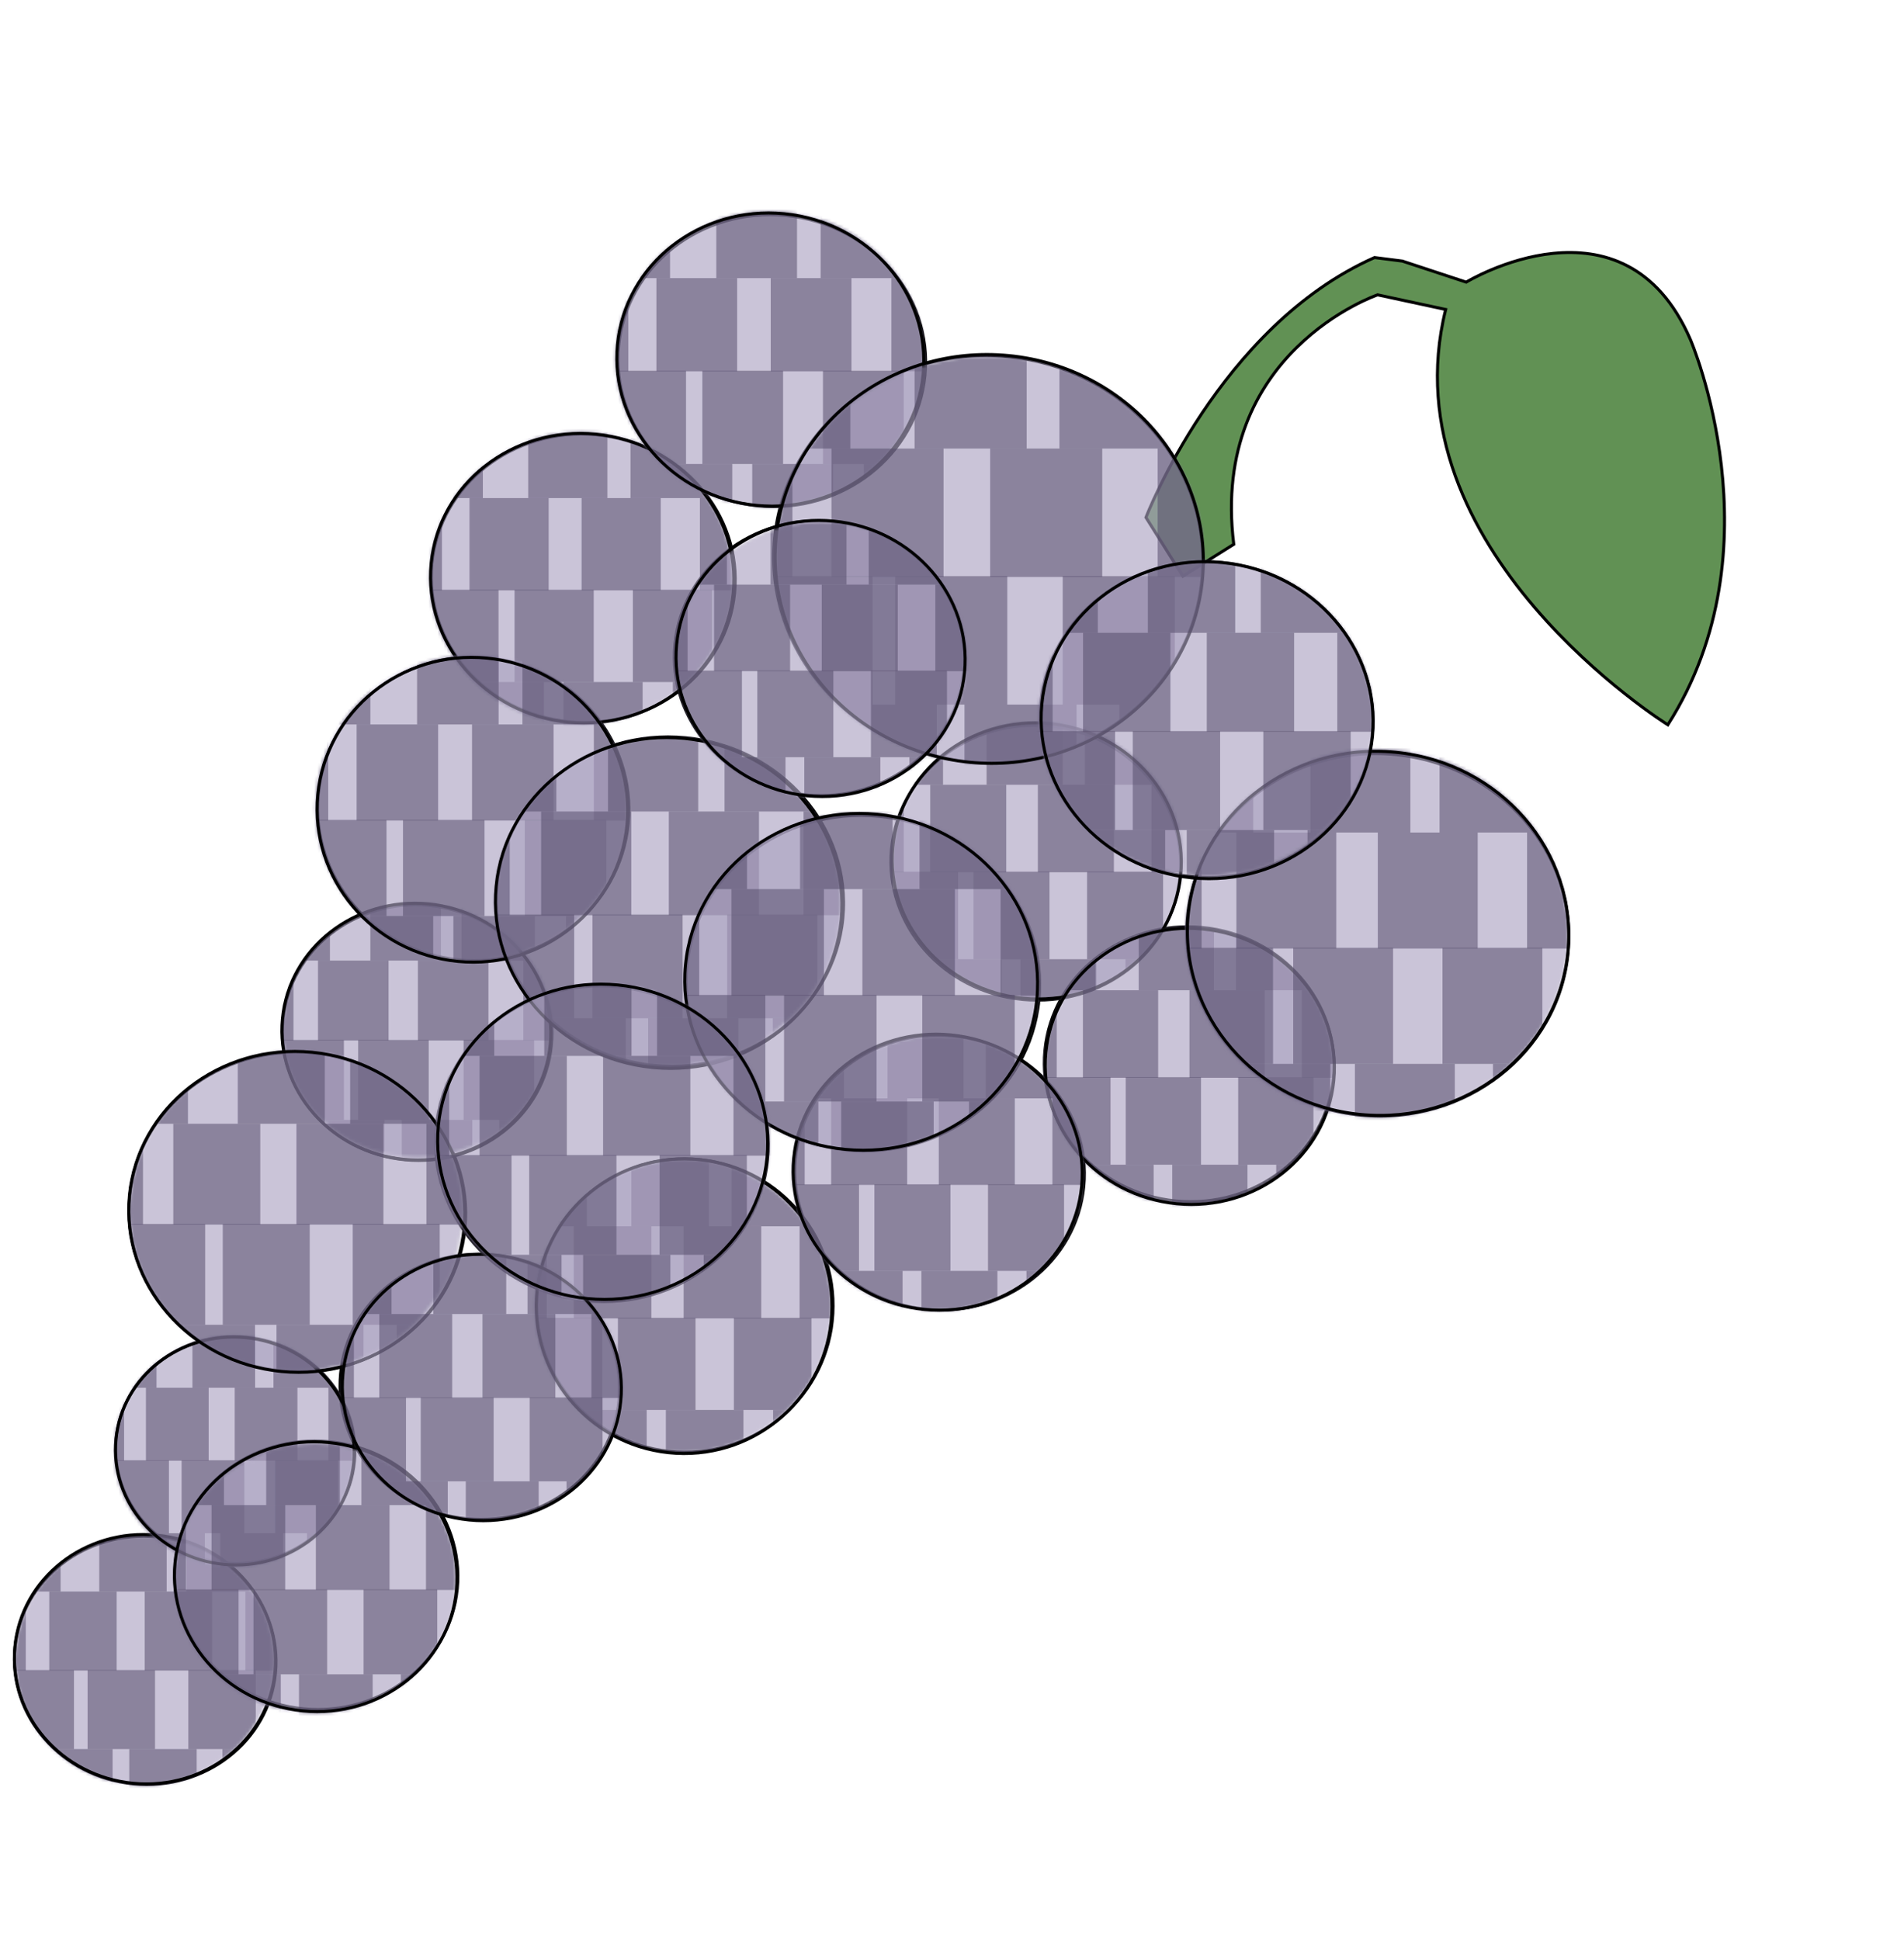 <svg width="633" height="645" viewBox="0 0 633 645" fill="none" xmlns="http://www.w3.org/2000/svg">
<path d="M251.921 168.129C280.044 170.849 304.931 151.452 307.509 124.805C310.086 98.157 289.378 74.35 261.255 71.629C233.132 68.909 208.244 88.306 205.667 114.954C203.089 141.601 223.798 165.409 251.921 168.129Z" stroke="black" stroke-miterlimit="10"/>
<path d="M410.172 180.94L393.26 191.56L380.985 172.013C380.985 172.013 405.267 108.521 456.975 85.615L466.218 86.786L487.444 93.788C487.444 93.788 539.939 61.904 561.977 112.844C561.977 112.844 591.966 182.131 554.486 240.94C554.486 240.94 460.794 182.686 480.629 102.876L457.999 98.01C457.999 98.01 402.233 117.019 410.172 180.94Z" fill="#619154" stroke="black" stroke-miterlimit="10"/>
<path d="M189.306 239.897C217.09 242.585 241.677 223.424 244.223 197.1C246.769 170.776 226.31 147.257 198.527 144.57C170.744 141.883 146.157 161.044 143.61 187.368C141.064 213.692 161.523 237.21 189.306 239.897Z" stroke="black" stroke-miterlimit="10"/>
<path d="M44.311 592.989C68.23 595.303 89.398 578.801 91.591 556.131C93.784 533.461 76.171 513.207 52.251 510.894C28.332 508.58 7.164 525.082 4.971 547.752C2.778 570.422 20.391 590.676 44.311 592.989Z" stroke="black" stroke-miterlimit="10"/>
<path d="M74.594 519.559C96.461 521.675 115.812 506.594 117.816 485.876C119.82 465.158 103.718 446.648 81.851 444.533C59.984 442.418 40.633 457.499 38.629 478.217C36.625 498.935 52.727 517.444 74.594 519.559Z" stroke="black" stroke-miterlimit="10"/>
<path d="M134.598 385.539C159.228 387.922 181.025 370.932 183.283 347.592C185.541 324.252 167.404 303.4 142.773 301.018C118.143 298.635 96.346 315.625 94.088 338.965C91.831 362.305 109.967 383.157 134.598 385.539Z" stroke="black" stroke-miterlimit="10"/>
<path d="M322.018 253.156C361.241 256.95 395.951 229.898 399.546 192.734C403.14 155.57 374.258 122.367 335.036 118.573C295.814 114.78 261.103 141.831 257.509 178.995C253.914 216.159 282.796 249.362 322.018 253.156Z" stroke="black" stroke-miterlimit="10"/>
<path d="M152.496 319.032C180.937 321.783 206.165 301.549 208.845 273.839C211.525 246.129 190.643 221.436 162.203 218.685C133.762 215.934 108.534 236.167 105.854 263.877C103.174 291.587 124.056 316.281 152.496 319.032Z" stroke="black" stroke-miterlimit="10"/>
<path d="M225.016 482.664C252.174 484.169 275.397 463.591 276.887 436.703C278.376 409.815 257.569 386.798 230.411 385.294C203.254 383.789 180.031 404.366 178.541 431.254C177.051 458.142 197.859 481.159 225.016 482.664Z" stroke="black" stroke-miterlimit="10"/>
<path d="M217.471 354.165C249.211 357.235 277.3 335.345 280.208 305.272C283.117 275.2 259.745 248.333 228.005 245.262C196.265 242.192 168.177 264.082 165.268 294.155C162.36 324.227 185.732 351.095 217.471 354.165Z" stroke="black" stroke-miterlimit="10"/>
<path d="M93.741 455.722C124.526 458.699 151.77 437.468 154.591 408.3C157.412 379.132 134.743 353.073 103.958 350.095C73.173 347.118 45.93 368.349 43.108 397.517C40.287 426.685 62.956 452.744 93.741 455.722Z" stroke="black" stroke-miterlimit="10"/>
<path d="M100.861 568.048C126.741 570.551 149.645 552.699 152.017 528.175C154.389 503.65 135.332 481.74 109.451 479.236C83.57 476.733 60.667 494.585 58.295 519.109C55.922 543.634 74.98 565.544 100.861 568.048Z" stroke="black" stroke-miterlimit="10"/>
<path d="M155.272 504.874C180.827 507.346 203.442 489.718 205.784 465.502C208.126 441.286 189.309 419.652 163.754 417.18C138.199 414.708 115.584 432.335 113.241 456.551C110.899 480.767 129.717 502.402 155.272 504.874Z" stroke="black" stroke-miterlimit="10"/>
<path d="M267.953 264.222C294.437 266.784 317.873 248.516 320.301 223.421C322.728 198.325 303.227 175.904 276.744 173.342C250.26 170.781 226.823 189.048 224.396 214.144C221.968 239.24 241.47 261.661 267.953 264.222Z" stroke="black" stroke-miterlimit="10"/>
<path d="M339.953 332.222C366.437 334.784 389.873 316.516 392.301 291.42C394.728 266.324 375.227 243.904 348.744 241.342C322.26 238.78 298.823 257.048 296.396 282.144C293.968 307.239 313.47 329.66 339.953 332.222Z" stroke="black" stroke-miterlimit="10"/>
<path d="M390.953 399.222C417.437 401.784 440.873 383.516 443.301 358.42C445.728 333.324 426.227 310.904 399.744 308.342C373.26 305.78 349.823 324.048 347.396 349.144C344.968 374.239 364.47 396.66 390.953 399.222Z" stroke="black" stroke-miterlimit="10"/>
<path d="M307.953 435.222C334.437 437.784 357.873 419.516 360.301 394.42C362.728 369.324 343.227 346.904 316.744 344.342C290.26 341.78 266.823 360.048 264.396 385.144C261.968 410.239 281.47 432.66 307.953 435.222Z" stroke="black" stroke-miterlimit="10"/>
<path d="M452.25 370.684C487.183 374.063 518.096 349.97 521.298 316.871C524.499 283.772 498.776 254.201 463.844 250.822C428.912 247.443 397.998 271.536 394.797 304.635C391.595 337.734 417.318 367.305 452.25 370.684Z" stroke="black" stroke-miterlimit="10"/>
<path d="M281.514 382.246C313.831 385.372 342.43 363.084 345.391 332.465C348.353 301.846 324.556 274.49 292.239 271.364C259.923 268.238 231.324 290.526 228.362 321.145C225.4 351.764 249.197 379.12 281.514 382.246Z" stroke="black" stroke-miterlimit="10"/>
<path d="M195.068 432.381C225.481 435.322 252.395 414.347 255.182 385.532C257.97 356.717 235.575 330.972 205.161 328.031C174.748 325.089 147.834 346.064 145.047 374.879C142.26 403.694 164.655 429.439 195.068 432.381Z" stroke="black" stroke-miterlimit="10"/>
<path d="M396.068 291.381C426.481 294.322 453.395 273.347 456.182 244.532C458.97 215.717 436.575 189.972 406.161 187.031C375.748 184.089 348.834 205.064 346.047 233.879C343.26 262.694 365.655 288.439 396.068 291.381Z" stroke="black" stroke-miterlimit="10"/>
<mask id="mask0" mask-type="alpha" maskUnits="userSpaceOnUse" x="4" y="510" width="87" height="84">
<ellipse cx="47.907" cy="551.855" rx="42.915" ry="41.724" fill="#C4C4C4"/>
</mask>
<g mask="url(#mask0)">
<rect x="-135.459" y="412.268" width="363.349" height="279.174" fill="#BCB4D2" fill-opacity="0.59"/>
<rect x="-2.254" y="502.794" width="22.41" height="26.271" fill="#534B6A" fill-opacity="0.53"/>
<rect x="-13.838" y="529.065" width="22.41" height="26.271" fill="#534B6A" fill-opacity="0.53"/>
<rect x="16.377" y="529.065" width="22.41" height="26.271" fill="#534B6A" fill-opacity="0.53"/>
<rect x="32.996" y="502.794" width="22.41" height="26.271" fill="#534B6A" fill-opacity="0.53"/>
<rect x="61.959" y="502.794" width="22.41" height="26.271" fill="#534B6A" fill-opacity="0.53"/>
<rect x="81.594" y="529.065" width="22.41" height="26.271" fill="#534B6A" fill-opacity="0.53"/>
<rect x="48.103" y="529.065" width="22.41" height="26.271" fill="#534B6A" fill-opacity="0.53"/>
<rect x="42.975" y="581.434" width="22.41" height="26.271" fill="#534B6A" fill-opacity="0.53"/>
<rect x="73.943" y="581.434" width="22.41" height="26.271" fill="#534B6A" fill-opacity="0.53"/>
<rect x="62.617" y="555.163" width="22.41" height="26.271" fill="#534B6A" fill-opacity="0.53"/>
<rect x="29.125" y="555.163" width="22.41" height="26.271" fill="#534B6A" fill-opacity="0.53"/>
<rect x="-14.185" y="581.434" width="22.41" height="26.271" fill="#534B6A" fill-opacity="0.53"/>
<rect x="2.18" y="555.163" width="22.41" height="26.271" fill="#534B6A" fill-opacity="0.53"/>
<rect x="15.023" y="581.434" width="22.41" height="26.271" fill="#534B6A" fill-opacity="0.53"/>
</g>
<path d="M44.225 592.792C68.097 595.116 89.224 578.538 91.412 555.764C93.601 532.99 76.022 512.644 52.15 510.32C28.278 507.995 7.152 524.573 4.963 547.347C2.775 570.121 20.353 590.467 44.225 592.792Z" fill="#534B6A" fill-opacity="0.1" stroke="black" stroke-miterlimit="10"/>
<mask id="mask1" mask-type="alpha" maskUnits="userSpaceOnUse" x="93" y="300" width="91" height="85">
<ellipse cx="138.73" cy="342.365" rx="44.911" ry="42.193" fill="#C4C4C4"/>
</mask>
<g mask="url(#mask1)">
<rect x="-53.162" y="201.211" width="380.249" height="282.306" fill="#BCB4D2" fill-opacity="0.59"/>
<rect x="86.234" y="292.752" width="23.453" height="26.566" fill="#534B6A" fill-opacity="0.53"/>
<rect x="74.115" y="319.318" width="23.453" height="26.566" fill="#534B6A" fill-opacity="0.53"/>
<rect x="105.732" y="319.318" width="23.453" height="26.566" fill="#534B6A" fill-opacity="0.53"/>
<rect x="123.127" y="292.752" width="23.453" height="26.566" fill="#534B6A" fill-opacity="0.53"/>
<rect x="153.436" y="292.752" width="23.453" height="26.566" fill="#534B6A" fill-opacity="0.53"/>
<rect x="173.986" y="319.318" width="23.453" height="26.566" fill="#534B6A" fill-opacity="0.53"/>
<rect x="138.939" y="319.318" width="23.453" height="26.566" fill="#534B6A" fill-opacity="0.53"/>
<rect x="133.568" y="372.275" width="23.453" height="26.566" fill="#534B6A" fill-opacity="0.53"/>
<rect x="165.979" y="372.275" width="23.453" height="26.566" fill="#534B6A" fill-opacity="0.53"/>
<rect x="154.121" y="345.709" width="23.453" height="26.566" fill="#534B6A" fill-opacity="0.53"/>
<rect x="119.076" y="345.709" width="23.453" height="26.566" fill="#534B6A" fill-opacity="0.53"/>
<rect x="73.752" y="372.275" width="23.453" height="26.566" fill="#534B6A" fill-opacity="0.53"/>
<rect x="90.879" y="345.709" width="23.453" height="26.566" fill="#534B6A" fill-opacity="0.53"/>
<rect x="104.316" y="372.275" width="23.453" height="26.566" fill="#534B6A" fill-opacity="0.53"/>
</g>
<path d="M134.338 385.397C158.92 387.79 180.674 370.723 182.928 347.276C185.181 323.829 167.08 302.881 142.498 300.488C117.916 298.094 96.162 315.162 93.909 338.609C91.656 362.056 109.757 383.003 134.338 385.397Z" fill="#534B6A" fill-opacity="0.1" stroke="black" stroke-miterlimit="10"/>
<mask id="mask2" mask-type="alpha" maskUnits="userSpaceOnUse" x="37" y="443" width="81" height="78">
<ellipse cx="77.849" cy="482.364" rx="39.921" ry="38.532" fill="#C4C4C4"/>
</mask>
<g mask="url(#mask2)">
<rect x="-92.727" y="353.458" width="337.999" height="257.814" fill="#BCB4D2" fill-opacity="0.59"/>
<rect x="31.184" y="437.057" width="20.847" height="24.261" fill="#534B6A" fill-opacity="0.53"/>
<rect x="20.41" y="461.319" width="20.847" height="24.261" fill="#534B6A" fill-opacity="0.53"/>
<rect x="48.516" y="461.319" width="20.847" height="24.261" fill="#534B6A" fill-opacity="0.53"/>
<rect x="63.977" y="437.057" width="20.847" height="24.261" fill="#534B6A" fill-opacity="0.53"/>
<rect x="90.92" y="437.057" width="20.847" height="24.261" fill="#534B6A" fill-opacity="0.53"/>
<rect x="109.188" y="461.319" width="20.847" height="24.261" fill="#534B6A" fill-opacity="0.53"/>
<rect x="78.031" y="461.319" width="20.847" height="24.261" fill="#534B6A" fill-opacity="0.53"/>
<rect x="73.258" y="509.681" width="20.847" height="24.261" fill="#534B6A" fill-opacity="0.53"/>
<rect x="102.068" y="509.681" width="20.847" height="24.261" fill="#534B6A" fill-opacity="0.53"/>
<rect x="91.525" y="485.419" width="20.847" height="24.261" fill="#534B6A" fill-opacity="0.53"/>
<rect x="60.379" y="485.419" width="20.847" height="24.261" fill="#534B6A" fill-opacity="0.53"/>
<rect x="20.088" y="509.681" width="20.847" height="24.261" fill="#534B6A" fill-opacity="0.53"/>
<rect x="35.315" y="485.419" width="20.847" height="24.261" fill="#534B6A" fill-opacity="0.53"/>
<rect x="47.258" y="509.681" width="20.847" height="24.261" fill="#534B6A" fill-opacity="0.53"/>
</g>
<path d="M74.448 520.036C96.272 522.16 115.585 507.011 117.585 486.198C119.585 465.385 103.515 446.79 81.691 444.666C59.867 442.541 40.554 457.69 38.554 478.503C36.554 499.316 52.625 517.911 74.448 520.036Z" fill="#534B6A" fill-opacity="0.1" stroke="black" stroke-miterlimit="10"/>
<mask id="mask3" mask-type="alpha" maskUnits="userSpaceOnUse" x="57" y="479" width="95" height="91">
<ellipse cx="104.794" cy="524.811" rx="46.907" ry="44.814" fill="#C4C4C4"/>
</mask>
<g mask="url(#mask3)">
<rect x="-95.627" y="374.888" width="397.149" height="299.846" fill="#BCB4D2" fill-opacity="0.59"/>
<rect x="49.967" y="472.117" width="24.495" height="28.217" fill="#534B6A" fill-opacity="0.53"/>
<rect x="37.309" y="500.333" width="24.495" height="28.217" fill="#534B6A" fill-opacity="0.53"/>
<rect x="70.33" y="500.333" width="24.495" height="28.217" fill="#534B6A" fill-opacity="0.53"/>
<rect x="88.498" y="472.117" width="24.495" height="28.217" fill="#534B6A" fill-opacity="0.53"/>
<rect x="120.152" y="472.117" width="24.495" height="28.217" fill="#534B6A" fill-opacity="0.53"/>
<rect x="141.619" y="500.333" width="24.495" height="28.217" fill="#534B6A" fill-opacity="0.53"/>
<rect x="105.01" y="500.333" width="24.495" height="28.217" fill="#534B6A" fill-opacity="0.53"/>
<rect x="99.404" y="556.58" width="24.495" height="28.217" fill="#534B6A" fill-opacity="0.53"/>
<rect x="133.254" y="556.58" width="24.495" height="28.217" fill="#534B6A" fill-opacity="0.53"/>
<rect x="120.871" y="528.363" width="24.495" height="28.217" fill="#534B6A" fill-opacity="0.53"/>
<rect x="84.268" y="528.363" width="24.495" height="28.217" fill="#534B6A" fill-opacity="0.53"/>
<rect x="36.928" y="556.58" width="24.495" height="28.217" fill="#534B6A" fill-opacity="0.53"/>
<rect x="54.815" y="528.363" width="24.495" height="28.217" fill="#534B6A" fill-opacity="0.53"/>
<rect x="68.852" y="556.58" width="24.495" height="28.217" fill="#534B6A" fill-opacity="0.53"/>
</g>
<path d="M100.664 568.746C126.493 571.261 149.352 553.327 151.719 528.69C154.087 504.053 135.067 482.042 109.237 479.528C83.408 477.013 60.55 494.946 58.182 519.583C55.815 544.22 74.834 566.231 100.664 568.746Z" fill="#534B6A" fill-opacity="0.1" stroke="black" stroke-miterlimit="10"/>
<mask id="mask4" mask-type="alpha" maskUnits="userSpaceOnUse" x="42" y="349" width="112" height="107">
<ellipse cx="98.294" cy="402.645" rx="55.374" ry="53.243" fill="#C4C4C4"/>
</mask>
<g mask="url(#mask4)">
<rect x="-138.305" y="224.523" width="468.836" height="356.243" fill="#BCB4D2" fill-opacity="0.59"/>
<rect x="33.572" y="340.041" width="28.916" height="33.524" fill="#534B6A" fill-opacity="0.53"/>
<rect x="18.623" y="373.565" width="28.916" height="33.524" fill="#534B6A" fill-opacity="0.53"/>
<rect x="57.613" y="373.565" width="28.916" height="33.524" fill="#534B6A" fill-opacity="0.53"/>
<rect x="79.055" y="340.041" width="28.916" height="33.524" fill="#534B6A" fill-opacity="0.53"/>
<rect x="116.424" y="340.041" width="28.916" height="33.524" fill="#534B6A" fill-opacity="0.53"/>
<rect x="141.762" y="373.565" width="28.916" height="33.524" fill="#534B6A" fill-opacity="0.53"/>
<rect x="98.551" y="373.565" width="28.916" height="33.524" fill="#534B6A" fill-opacity="0.53"/>
<rect x="91.928" y="440.391" width="28.916" height="33.524" fill="#534B6A" fill-opacity="0.53"/>
<rect x="131.893" y="440.391" width="28.916" height="33.524" fill="#534B6A" fill-opacity="0.53"/>
<rect x="117.27" y="406.866" width="28.916" height="33.524" fill="#534B6A" fill-opacity="0.53"/>
<rect x="74.059" y="406.866" width="28.916" height="33.524" fill="#534B6A" fill-opacity="0.53"/>
<rect x="18.174" y="440.391" width="28.916" height="33.524" fill="#534B6A" fill-opacity="0.53"/>
<rect x="39.293" y="406.866" width="28.916" height="33.524" fill="#534B6A" fill-opacity="0.53"/>
<rect x="55.867" y="440.391" width="28.916" height="33.524" fill="#534B6A" fill-opacity="0.53"/>
</g>
<path d="M93.56 455.906C124.284 458.898 151.474 437.569 154.289 408.267C157.105 378.966 134.481 352.787 103.756 349.796C73.032 346.804 45.842 368.133 43.027 397.435C40.211 426.736 62.835 452.915 93.56 455.906Z" fill="#534B6A" fill-opacity="0.1" stroke="black" stroke-miterlimit="10"/>
<mask id="mask5" mask-type="alpha" maskUnits="userSpaceOnUse" x="142" y="143" width="102" height="98">
<ellipse cx="193.125" cy="192.183" rx="50.4" ry="48.722" fill="#C4C4C4"/>
</mask>
<g mask="url(#mask5)">
<rect x="-22.225" y="29.186" width="426.724" height="325.996" fill="#BCB4D2" fill-opacity="0.59"/>
<rect x="134.211" y="134.894" width="26.319" height="30.678" fill="#534B6A" fill-opacity="0.53"/>
<rect x="120.609" y="165.572" width="26.319" height="30.678" fill="#534B6A" fill-opacity="0.53"/>
<rect x="156.092" y="165.572" width="26.319" height="30.678" fill="#534B6A" fill-opacity="0.53"/>
<rect x="175.613" y="134.894" width="26.319" height="30.678" fill="#534B6A" fill-opacity="0.53"/>
<rect x="209.623" y="134.894" width="26.319" height="30.678" fill="#534B6A" fill-opacity="0.53"/>
<rect x="232.688" y="165.572" width="26.319" height="30.678" fill="#534B6A" fill-opacity="0.53"/>
<rect x="193.352" y="165.572" width="26.319" height="30.678" fill="#534B6A" fill-opacity="0.53"/>
<rect x="187.326" y="226.724" width="26.319" height="30.678" fill="#534B6A" fill-opacity="0.53"/>
<rect x="223.705" y="226.724" width="26.319" height="30.678" fill="#534B6A" fill-opacity="0.53"/>
<rect x="210.396" y="196.046" width="26.319" height="30.678" fill="#534B6A" fill-opacity="0.53"/>
<rect x="171.066" y="196.046" width="26.319" height="30.678" fill="#534B6A" fill-opacity="0.53"/>
<rect x="120.199" y="226.724" width="26.319" height="30.678" fill="#534B6A" fill-opacity="0.53"/>
<rect x="139.422" y="196.046" width="26.319" height="30.678" fill="#534B6A" fill-opacity="0.53"/>
<rect x="154.506" y="226.724" width="26.319" height="30.678" fill="#534B6A" fill-opacity="0.53"/>
</g>
<path d="M188.938 240.095C216.667 242.795 241.205 223.546 243.746 197.101C246.288 170.657 225.869 147.031 198.141 144.331C170.412 141.631 145.874 160.88 143.332 187.325C140.791 213.77 161.21 237.396 188.938 240.095Z" fill="#534B6A" fill-opacity="0.1" stroke="black" stroke-miterlimit="10"/>
<mask id="mask6" mask-type="alpha" maskUnits="userSpaceOnUse" x="104" y="217" width="105" height="103">
<ellipse cx="156.692" cy="268.535" rx="51.897" ry="50.738" fill="#C4C4C4"/>
</mask>
<g mask="url(#mask6)">
<rect x="-65.053" y="98.791" width="439.399" height="339.485" fill="#BCB4D2" fill-opacity="0.59"/>
<rect x="96.031" y="208.875" width="27.101" height="31.947" fill="#534B6A" fill-opacity="0.53"/>
<rect x="82.023" y="240.822" width="27.101" height="31.947" fill="#534B6A" fill-opacity="0.53"/>
<rect x="118.562" y="240.822" width="27.101" height="31.947" fill="#534B6A" fill-opacity="0.53"/>
<rect x="138.662" y="208.875" width="27.101" height="31.947" fill="#534B6A" fill-opacity="0.53"/>
<rect x="173.684" y="208.875" width="27.101" height="31.947" fill="#534B6A" fill-opacity="0.53"/>
<rect x="197.43" y="240.822" width="27.101" height="31.947" fill="#534B6A" fill-opacity="0.53"/>
<rect x="156.932" y="240.822" width="27.101" height="31.947" fill="#534B6A" fill-opacity="0.53"/>
<rect x="150.729" y="304.505" width="27.101" height="31.947" fill="#534B6A" fill-opacity="0.53"/>
<rect x="188.178" y="304.505" width="27.101" height="31.947" fill="#534B6A" fill-opacity="0.53"/>
<rect x="174.477" y="272.557" width="27.101" height="31.947" fill="#534B6A" fill-opacity="0.53"/>
<rect x="133.98" y="272.557" width="27.101" height="31.947" fill="#534B6A" fill-opacity="0.53"/>
<rect x="81.603" y="304.505" width="27.101" height="31.947" fill="#534B6A" fill-opacity="0.53"/>
<rect x="101.398" y="272.557" width="27.101" height="31.947" fill="#534B6A" fill-opacity="0.53"/>
<rect x="116.928" y="304.505" width="27.101" height="31.947" fill="#534B6A" fill-opacity="0.53"/>
</g>
<path d="M152.199 319.589C180.583 322.352 205.761 302.026 208.436 274.189C211.111 246.352 190.27 221.546 161.886 218.782C133.502 216.019 108.324 236.345 105.649 264.182C102.974 292.019 123.815 316.825 152.199 319.589Z" fill="#534B6A" fill-opacity="0.1" stroke="black" stroke-miterlimit="10"/>
<mask id="mask7" mask-type="alpha" maskUnits="userSpaceOnUse" x="177" y="385" width="100" height="98">
<ellipse cx="227.055" cy="434.214" rx="49.402" ry="48.647" fill="#C4C4C4"/>
</mask>
<g mask="url(#mask7)">
<rect x="15.971" y="271.468" width="418.274" height="325.49" fill="#BCB4D2" fill-opacity="0.59"/>
<rect x="169.307" y="377.013" width="25.798" height="30.63" fill="#534B6A" fill-opacity="0.53"/>
<rect x="155.975" y="407.643" width="25.798" height="30.63" fill="#534B6A" fill-opacity="0.53"/>
<rect x="190.754" y="407.643" width="25.798" height="30.63" fill="#534B6A" fill-opacity="0.53"/>
<rect x="209.889" y="377.013" width="25.798" height="30.63" fill="#534B6A" fill-opacity="0.53"/>
<rect x="243.227" y="377.013" width="25.798" height="30.63" fill="#534B6A" fill-opacity="0.53"/>
<rect x="265.834" y="407.643" width="25.798" height="30.63" fill="#534B6A" fill-opacity="0.53"/>
<rect x="227.283" y="407.643" width="25.798" height="30.63" fill="#534B6A" fill-opacity="0.53"/>
<rect x="221.371" y="468.7" width="25.798" height="30.63" fill="#534B6A" fill-opacity="0.53"/>
<rect x="257.023" y="468.7" width="25.798" height="30.63" fill="#534B6A" fill-opacity="0.53"/>
<rect x="243.982" y="438.07" width="25.798" height="30.63" fill="#534B6A" fill-opacity="0.53"/>
<rect x="205.434" y="438.07" width="25.798" height="30.63" fill="#534B6A" fill-opacity="0.53"/>
<rect x="155.574" y="468.7" width="25.798" height="30.63" fill="#534B6A" fill-opacity="0.53"/>
<rect x="174.418" y="438.07" width="25.798" height="30.63" fill="#534B6A" fill-opacity="0.53"/>
<rect x="189.195" y="468.7" width="25.798" height="30.63" fill="#534B6A" fill-opacity="0.53"/>
</g>
<path d="M224.731 483.106C251.834 484.617 275.012 463.946 276.499 436.934C277.985 409.923 257.219 386.801 230.115 385.289C203.011 383.778 179.834 404.449 178.347 431.46C176.86 458.472 197.627 481.594 224.731 483.106Z" fill="#534B6A" fill-opacity="0.1" stroke="black" stroke-miterlimit="10"/>
<mask id="mask8" mask-type="alpha" maskUnits="userSpaceOnUse" x="113" y="416" width="94" height="90">
<ellipse cx="160.189" cy="461.02" rx="46.408" ry="44.312" fill="#C4C4C4"/>
</mask>
<g mask="url(#mask8)">
<rect x="-38.102" y="312.777" width="392.924" height="296.486" fill="#BCB4D2" fill-opacity="0.59"/>
<rect x="105.943" y="408.916" width="24.234" height="27.901" fill="#534B6A" fill-opacity="0.53"/>
<rect x="93.42" y="436.817" width="24.234" height="27.901" fill="#534B6A" fill-opacity="0.53"/>
<rect x="126.094" y="436.817" width="24.234" height="27.901" fill="#534B6A" fill-opacity="0.53"/>
<rect x="144.064" y="408.916" width="24.234" height="27.901" fill="#534B6A" fill-opacity="0.53"/>
<rect x="175.385" y="408.916" width="24.234" height="27.901" fill="#534B6A" fill-opacity="0.53"/>
<rect x="196.619" y="436.817" width="24.234" height="27.901" fill="#534B6A" fill-opacity="0.53"/>
<rect x="160.402" y="436.817" width="24.234" height="27.901" fill="#534B6A" fill-opacity="0.53"/>
<rect x="154.854" y="492.434" width="24.234" height="27.901" fill="#534B6A" fill-opacity="0.53"/>
<rect x="188.346" y="492.434" width="24.234" height="27.901" fill="#534B6A" fill-opacity="0.53"/>
<rect x="176.092" y="464.533" width="24.234" height="27.901" fill="#534B6A" fill-opacity="0.53"/>
<rect x="139.879" y="464.533" width="24.234" height="27.901" fill="#534B6A" fill-opacity="0.53"/>
<rect x="93.047" y="492.434" width="24.234" height="27.901" fill="#534B6A" fill-opacity="0.53"/>
<rect x="110.742" y="464.533" width="24.234" height="27.901" fill="#534B6A" fill-opacity="0.53"/>
<rect x="124.629" y="492.434" width="24.234" height="27.901" fill="#534B6A" fill-opacity="0.53"/>
</g>
<path d="M155.968 505.282C181.473 507.765 204.044 490.057 206.381 465.73C208.719 441.403 189.939 419.669 164.434 417.186C138.929 414.703 116.359 432.411 114.021 456.738C111.683 481.065 130.464 502.799 155.968 505.282Z" fill="#534B6A" fill-opacity="0.1" stroke="black" stroke-miterlimit="10"/>
<mask id="mask9" mask-type="alpha" maskUnits="userSpaceOnUse" x="296" y="239" width="98" height="94">
<ellipse cx="344.824" cy="286.108" rx="48.404" ry="46.211" fill="#C4C4C4"/>
</mask>
<g mask="url(#mask9)">
<rect x="138.002" y="131.513" width="409.824" height="309.192" fill="#BCB4D2" fill-opacity="0.59"/>
<rect x="288.24" y="231.772" width="25.277" height="29.096" fill="#534B6A" fill-opacity="0.53"/>
<rect x="275.178" y="260.869" width="25.277" height="29.096" fill="#534B6A" fill-opacity="0.53"/>
<rect x="309.258" y="260.869" width="25.277" height="29.096" fill="#534B6A" fill-opacity="0.53"/>
<rect x="328.002" y="231.772" width="25.277" height="29.096" fill="#534B6A" fill-opacity="0.53"/>
<rect x="360.668" y="231.772" width="25.277" height="29.096" fill="#534B6A" fill-opacity="0.53"/>
<rect x="382.82" y="260.869" width="25.277" height="29.096" fill="#534B6A" fill-opacity="0.53"/>
<rect x="345.043" y="260.869" width="25.277" height="29.096" fill="#534B6A" fill-opacity="0.53"/>
<rect x="339.256" y="318.868" width="25.277" height="29.096" fill="#534B6A" fill-opacity="0.53"/>
<rect x="374.191" y="318.868" width="25.277" height="29.096" fill="#534B6A" fill-opacity="0.53"/>
<rect x="361.408" y="289.772" width="25.277" height="29.096" fill="#534B6A" fill-opacity="0.53"/>
<rect x="323.639" y="289.772" width="25.277" height="29.096" fill="#534B6A" fill-opacity="0.53"/>
<rect x="274.785" y="318.868" width="25.277" height="29.096" fill="#534B6A" fill-opacity="0.53"/>
<rect x="293.248" y="289.772" width="25.277" height="29.096" fill="#534B6A" fill-opacity="0.53"/>
<rect x="307.732" y="318.868" width="25.277" height="29.096" fill="#534B6A" fill-opacity="0.53"/>
</g>
<path d="M340.288 331.835C366.719 334.409 390.11 316.058 392.532 290.847C394.955 265.636 375.492 243.112 349.061 240.539C322.63 237.966 299.239 256.317 296.817 281.528C294.394 306.738 313.857 329.262 340.288 331.835Z" fill="#534B6A" fill-opacity="0.1" stroke="black" stroke-miterlimit="10"/>
<mask id="mask10" mask-type="alpha" maskUnits="userSpaceOnUse" x="347" y="308" width="97" height="93">
<ellipse cx="395.228" cy="354.42" rx="47.905" ry="46.211" fill="#C4C4C4"/>
</mask>
<g mask="url(#mask10)">
<rect x="190.537" y="199.824" width="405.599" height="309.192" fill="#BCB4D2" fill-opacity="0.59"/>
<rect x="339.229" y="300.083" width="25.016" height="29.096" fill="#534B6A" fill-opacity="0.53"/>
<rect x="326.297" y="329.18" width="25.016" height="29.096" fill="#534B6A" fill-opacity="0.53"/>
<rect x="360.023" y="329.18" width="25.016" height="29.096" fill="#534B6A" fill-opacity="0.53"/>
<rect x="378.58" y="300.083" width="25.016" height="29.096" fill="#534B6A" fill-opacity="0.53"/>
<rect x="410.908" y="300.083" width="25.016" height="29.096" fill="#534B6A" fill-opacity="0.53"/>
<rect x="432.83" y="329.18" width="25.016" height="29.096" fill="#534B6A" fill-opacity="0.53"/>
<rect x="395.443" y="329.18" width="25.016" height="29.096" fill="#534B6A" fill-opacity="0.53"/>
<rect x="389.715" y="387.18" width="25.016" height="29.096" fill="#534B6A" fill-opacity="0.53"/>
<rect x="424.291" y="387.18" width="25.016" height="29.096" fill="#534B6A" fill-opacity="0.53"/>
<rect x="411.641" y="358.083" width="25.016" height="29.096" fill="#534B6A" fill-opacity="0.53"/>
<rect x="374.258" y="358.083" width="25.016" height="29.096" fill="#534B6A" fill-opacity="0.53"/>
<rect x="325.91" y="387.18" width="25.016" height="29.096" fill="#534B6A" fill-opacity="0.53"/>
<rect x="344.184" y="358.083" width="25.016" height="29.096" fill="#534B6A" fill-opacity="0.53"/>
<rect x="358.518" y="387.18" width="25.016" height="29.096" fill="#534B6A" fill-opacity="0.53"/>
</g>
<path d="M391.188 400.146C417.619 402.72 441.01 384.369 443.433 359.158C445.855 333.947 426.393 311.423 399.961 308.85C373.53 306.277 350.14 324.628 347.717 349.839C345.294 375.05 364.757 397.573 391.188 400.146Z" fill="#534B6A" fill-opacity="0.1" stroke="black" stroke-miterlimit="10"/>
<mask id="mask11" mask-type="alpha" maskUnits="userSpaceOnUse" x="164" y="244" width="116" height="111">
<ellipse cx="222.085" cy="299.67" rx="57.407" ry="54.75" fill="#C4C4C4"/>
</mask>
<g mask="url(#mask11)">
<rect x="-23.201" y="116.508" width="486.046" height="366.326" fill="#BCB4D2" fill-opacity="0.59"/>
<rect x="154.982" y="235.293" width="29.978" height="34.473" fill="#534B6A" fill-opacity="0.53"/>
<rect x="139.488" y="269.767" width="29.978" height="34.473" fill="#534B6A" fill-opacity="0.53"/>
<rect x="179.904" y="269.767" width="29.978" height="34.473" fill="#534B6A" fill-opacity="0.53"/>
<rect x="202.139" y="235.293" width="29.978" height="34.473" fill="#534B6A" fill-opacity="0.53"/>
<rect x="240.877" y="235.293" width="29.978" height="34.473" fill="#534B6A" fill-opacity="0.53"/>
<rect x="267.146" y="269.767" width="29.978" height="34.473" fill="#534B6A" fill-opacity="0.53"/>
<rect x="222.352" y="269.767" width="29.978" height="34.473" fill="#534B6A" fill-opacity="0.53"/>
<rect x="215.482" y="338.484" width="29.978" height="34.473" fill="#534B6A" fill-opacity="0.53"/>
<rect x="256.91" y="338.484" width="29.978" height="34.473" fill="#534B6A" fill-opacity="0.53"/>
<rect x="241.758" y="304.011" width="29.978" height="34.473" fill="#534B6A" fill-opacity="0.53"/>
<rect x="196.957" y="304.011" width="29.978" height="34.473" fill="#534B6A" fill-opacity="0.53"/>
<rect x="139.023" y="338.484" width="29.978" height="34.473" fill="#534B6A" fill-opacity="0.53"/>
<rect x="160.92" y="304.011" width="29.978" height="34.473" fill="#534B6A" fill-opacity="0.53"/>
<rect x="178.094" y="338.484" width="29.978" height="34.473" fill="#534B6A" fill-opacity="0.53"/>
</g>
<path d="M217.045 354.883C248.722 357.967 276.755 335.977 279.658 305.767C282.561 275.556 259.235 248.566 227.558 245.482C195.881 242.398 167.848 264.388 164.945 294.598C162.042 324.808 185.368 351.799 217.045 354.883Z" fill="#534B6A" fill-opacity="0.1" stroke="black" stroke-miterlimit="10"/>
<mask id="mask12" mask-type="alpha" maskUnits="userSpaceOnUse" x="263" y="344" width="98" height="92">
<ellipse cx="311.887" cy="390.078" rx="48.404" ry="45.695" fill="#C4C4C4"/>
</mask>
<g mask="url(#mask12)">
<rect x="105.064" y="237.208" width="409.824" height="305.74" fill="#BCB4D2" fill-opacity="0.59"/>
<rect x="255.307" y="336.347" width="25.277" height="28.771" fill="#534B6A" fill-opacity="0.53"/>
<rect x="242.24" y="365.12" width="25.277" height="28.771" fill="#534B6A" fill-opacity="0.53"/>
<rect x="276.318" y="365.12" width="25.277" height="28.771" fill="#534B6A" fill-opacity="0.53"/>
<rect x="295.068" y="336.347" width="25.277" height="28.771" fill="#534B6A" fill-opacity="0.53"/>
<rect x="327.734" y="336.347" width="25.277" height="28.771" fill="#534B6A" fill-opacity="0.53"/>
<rect x="349.883" y="365.12" width="25.277" height="28.771" fill="#534B6A" fill-opacity="0.53"/>
<rect x="312.107" y="365.12" width="25.277" height="28.771" fill="#534B6A" fill-opacity="0.53"/>
<rect x="306.316" y="422.471" width="25.277" height="28.771" fill="#534B6A" fill-opacity="0.53"/>
<rect x="341.252" y="422.471" width="25.277" height="28.771" fill="#534B6A" fill-opacity="0.53"/>
<rect x="328.473" y="393.7" width="25.277" height="28.771" fill="#534B6A" fill-opacity="0.53"/>
<rect x="290.699" y="393.7" width="25.277" height="28.771" fill="#534B6A" fill-opacity="0.53"/>
<rect x="241.848" y="422.471" width="25.277" height="28.771" fill="#534B6A" fill-opacity="0.53"/>
<rect x="260.311" y="393.7" width="25.277" height="28.771" fill="#534B6A" fill-opacity="0.53"/>
<rect x="274.795" y="422.471" width="25.277" height="28.771" fill="#534B6A" fill-opacity="0.53"/>
</g>
<path d="M307.35 435.316C333.782 437.889 357.172 419.538 359.595 394.327C362.017 369.116 342.555 346.593 316.123 344.019C289.692 341.446 266.302 359.797 263.879 385.008C261.456 410.219 280.919 432.743 307.35 435.316Z" fill="#534B6A" fill-opacity="0.1" stroke="black" stroke-miterlimit="10"/>
<mask id="mask13" mask-type="alpha" maskUnits="userSpaceOnUse" x="227" y="270" width="119" height="113">
<ellipse cx="286.434" cy="326.287" rx="58.884" ry="56.257" fill="#C4C4C4"/>
</mask>
<g mask="url(#mask13)">
<rect x="34.836" y="138.083" width="498.549" height="376.408" fill="#BCB4D2" fill-opacity="0.59"/>
<rect x="217.605" y="260.139" width="30.749" height="35.422" fill="#534B6A" fill-opacity="0.53"/>
<rect x="201.715" y="295.56" width="30.749" height="35.422" fill="#534B6A" fill-opacity="0.53"/>
<rect x="243.166" y="295.56" width="30.749" height="35.422" fill="#534B6A" fill-opacity="0.53"/>
<rect x="265.975" y="260.139" width="30.749" height="35.422" fill="#534B6A" fill-opacity="0.53"/>
<rect x="305.707" y="260.139" width="30.749" height="35.422" fill="#534B6A" fill-opacity="0.53"/>
<rect x="332.658" y="295.56" width="30.749" height="35.422" fill="#534B6A" fill-opacity="0.53"/>
<rect x="286.707" y="295.56" width="30.749" height="35.422" fill="#534B6A" fill-opacity="0.53"/>
<rect x="279.66" y="366.169" width="30.749" height="35.422" fill="#534B6A" fill-opacity="0.53"/>
<rect x="322.16" y="366.169" width="30.749" height="35.422" fill="#534B6A" fill-opacity="0.53"/>
<rect x="306.607" y="330.747" width="30.749" height="35.422" fill="#534B6A" fill-opacity="0.53"/>
<rect x="260.662" y="330.747" width="30.749" height="35.422" fill="#534B6A" fill-opacity="0.53"/>
<rect x="201.236" y="366.169" width="30.749" height="35.422" fill="#534B6A" fill-opacity="0.53"/>
<rect x="223.695" y="330.747" width="30.749" height="35.422" fill="#534B6A" fill-opacity="0.53"/>
<rect x="241.312" y="366.169" width="30.749" height="35.422" fill="#534B6A" fill-opacity="0.53"/>
</g>
<path d="M280.959 382.084C313.212 385.224 341.754 362.834 344.71 332.074C347.666 301.315 323.916 273.834 291.663 270.694C259.41 267.553 230.868 289.943 227.912 320.703C224.956 351.462 248.706 378.943 280.959 382.084Z" fill="#534B6A" fill-opacity="0.1" stroke="black" stroke-miterlimit="10"/>
<mask id="mask14" mask-type="alpha" maskUnits="userSpaceOnUse" x="204" y="70" width="104" height="99">
<ellipse cx="255.996" cy="119.339" rx="51.398" ry="49.225" fill="#C4C4C4"/>
</mask>
<g mask="url(#mask14)">
<rect x="36.385" y="-45.339" width="435.174" height="329.357" fill="#BCB4D2" fill-opacity="0.59"/>
<rect x="195.918" y="61.458" width="26.84" height="30.994" fill="#534B6A" fill-opacity="0.53"/>
<rect x="182.043" y="92.453" width="26.84" height="30.994" fill="#534B6A" fill-opacity="0.53"/>
<rect x="218.232" y="92.453" width="26.84" height="30.994" fill="#534B6A" fill-opacity="0.53"/>
<rect x="238.137" y="61.458" width="26.84" height="30.994" fill="#534B6A" fill-opacity="0.53"/>
<rect x="272.824" y="61.458" width="26.84" height="30.994" fill="#534B6A" fill-opacity="0.53"/>
<rect x="296.342" y="92.453" width="26.84" height="30.994" fill="#534B6A" fill-opacity="0.53"/>
<rect x="256.232" y="92.453" width="26.84" height="30.994" fill="#534B6A" fill-opacity="0.53"/>
<rect x="250.082" y="154.235" width="26.84" height="30.994" fill="#534B6A" fill-opacity="0.53"/>
<rect x="287.182" y="154.235" width="26.84" height="30.994" fill="#534B6A" fill-opacity="0.53"/>
<rect x="273.605" y="123.241" width="26.84" height="30.994" fill="#534B6A" fill-opacity="0.53"/>
<rect x="233.502" y="123.241" width="26.84" height="30.994" fill="#534B6A" fill-opacity="0.53"/>
<rect x="181.629" y="154.235" width="26.84" height="30.994" fill="#534B6A" fill-opacity="0.53"/>
<rect x="201.232" y="123.241" width="26.84" height="30.994" fill="#534B6A" fill-opacity="0.53"/>
<rect x="216.611" y="154.235" width="26.84" height="30.994" fill="#534B6A" fill-opacity="0.53"/>
</g>
<path d="M251.429 167.986C279.496 170.718 304.334 151.233 306.907 124.463C309.479 97.693 288.812 73.777 260.744 71.044C232.677 68.311 207.838 87.797 205.266 114.567C202.694 141.337 223.361 165.253 251.429 167.986Z" fill="#534B6A" fill-opacity="0.1" stroke="black" stroke-miterlimit="10"/>
<mask id="mask15" mask-type="alpha" maskUnits="userSpaceOnUse" x="144" y="327" width="112" height="106">
<ellipse cx="200.248" cy="379.781" rx="55.555" ry="52.681" fill="#C4C4C4"/>
</mask>
<g mask="url(#mask15)">
<rect x="-37.125" y="203.541" width="470.368" height="352.48" fill="#BCB4D2" fill-opacity="0.59"/>
<rect x="135.312" y="317.836" width="29.011" height="33.17" fill="#534B6A" fill-opacity="0.53"/>
<rect x="120.314" y="351.006" width="29.011" height="33.17" fill="#534B6A" fill-opacity="0.53"/>
<rect x="159.434" y="351.006" width="29.011" height="33.17" fill="#534B6A" fill-opacity="0.53"/>
<rect x="180.943" y="317.836" width="29.011" height="33.17" fill="#534B6A" fill-opacity="0.53"/>
<rect x="218.436" y="317.836" width="29.011" height="33.17" fill="#534B6A" fill-opacity="0.53"/>
<rect x="243.855" y="351.006" width="29.011" height="33.17" fill="#534B6A" fill-opacity="0.53"/>
<rect x="200.504" y="351.006" width="29.011" height="33.17" fill="#534B6A" fill-opacity="0.53"/>
<rect x="193.859" y="417.127" width="29.011" height="33.17" fill="#534B6A" fill-opacity="0.53"/>
<rect x="233.953" y="417.127" width="29.011" height="33.17" fill="#534B6A" fill-opacity="0.53"/>
<rect x="219.285" y="383.957" width="29.011" height="33.17" fill="#534B6A" fill-opacity="0.53"/>
<rect x="175.932" y="383.957" width="29.011" height="33.17" fill="#534B6A" fill-opacity="0.53"/>
<rect x="119.867" y="417.127" width="29.011" height="33.17" fill="#534B6A" fill-opacity="0.53"/>
<rect x="141.053" y="383.957" width="29.011" height="33.17" fill="#534B6A" fill-opacity="0.53"/>
<rect x="157.68" y="417.127" width="29.011" height="33.17" fill="#534B6A" fill-opacity="0.53"/>
</g>
<path d="M195.357 431.678C225.529 434.617 252.229 413.662 254.994 384.873C257.759 356.085 235.542 330.365 205.37 327.426C175.199 324.487 148.499 345.442 145.734 374.23C142.969 403.019 165.186 428.739 195.357 431.678Z" fill="#534B6A" fill-opacity="0.1" stroke="black" stroke-miterlimit="10"/>
<mask id="mask16" mask-type="alpha" maskUnits="userSpaceOnUse" x="257" y="118" width="144" height="136">
<ellipse cx="328.855" cy="186.149" rx="71.359" ry="67.809" fill="#C4C4C4"/>
</mask>
<g mask="url(#mask16)">
<rect x="23.955" y="-40.704" width="604.174" height="453.706" fill="#BCB4D2" fill-opacity="0.59"/>
<rect x="245.443" y="106.416" width="37.264" height="42.696" fill="#534B6A" fill-opacity="0.53"/>
<rect x="226.186" y="149.111" width="37.264" height="42.696" fill="#534B6A" fill-opacity="0.53"/>
<rect x="276.424" y="149.111" width="37.264" height="42.696" fill="#534B6A" fill-opacity="0.53"/>
<rect x="304.064" y="106.416" width="37.264" height="42.696" fill="#534B6A" fill-opacity="0.53"/>
<rect x="352.217" y="106.416" width="37.264" height="42.696" fill="#534B6A" fill-opacity="0.53"/>
<rect x="384.875" y="149.111" width="37.264" height="42.696" fill="#534B6A" fill-opacity="0.53"/>
<rect x="329.186" y="149.111" width="37.264" height="42.696" fill="#534B6A" fill-opacity="0.53"/>
<rect x="320.648" y="234.221" width="37.264" height="42.696" fill="#534B6A" fill-opacity="0.53"/>
<rect x="372.15" y="234.221" width="37.264" height="42.696" fill="#534B6A" fill-opacity="0.53"/>
<rect x="353.305" y="191.525" width="37.264" height="42.696" fill="#534B6A" fill-opacity="0.53"/>
<rect x="297.623" y="191.525" width="37.264" height="42.696" fill="#534B6A" fill-opacity="0.53"/>
<rect x="225.611" y="234.221" width="37.264" height="42.696" fill="#534B6A" fill-opacity="0.53"/>
<rect x="252.824" y="191.525" width="37.264" height="42.696" fill="#534B6A" fill-opacity="0.53"/>
<rect x="274.172" y="234.221" width="37.264" height="42.696" fill="#534B6A" fill-opacity="0.53"/>
</g>
<path d="M322.386 253.407C361.531 257.219 396.173 230.043 399.761 192.708C403.348 155.374 374.523 122.019 335.378 118.208C296.233 114.397 261.592 141.573 258.004 178.907C254.416 216.241 283.241 249.596 322.386 253.407Z" fill="#534B6A" fill-opacity="0.1" stroke="black" stroke-miterlimit="10"/>
<mask id="mask17" mask-type="alpha" maskUnits="userSpaceOnUse" x="394" y="248" width="128" height="124">
<ellipse cx="457.77" cy="310.218" rx="63.588" ry="61.28" fill="#C4C4C4"/>
</mask>
<g mask="url(#mask17)">
<rect x="186.074" y="105.209" width="538.38" height="410.016" fill="#BCB4D2" fill-opacity="0.59"/>
<rect x="383.441" y="238.163" width="33.206" height="38.584" fill="#534B6A" fill-opacity="0.53"/>
<rect x="366.281" y="276.748" width="33.206" height="38.584" fill="#534B6A" fill-opacity="0.53"/>
<rect x="411.051" y="276.748" width="33.206" height="38.584" fill="#534B6A" fill-opacity="0.53"/>
<rect x="435.678" y="238.163" width="33.206" height="38.584" fill="#534B6A" fill-opacity="0.53"/>
<rect x="478.59" y="238.163" width="33.206" height="38.584" fill="#534B6A" fill-opacity="0.53"/>
<rect x="507.689" y="276.748" width="33.206" height="38.584" fill="#534B6A" fill-opacity="0.53"/>
<rect x="458.064" y="276.748" width="33.206" height="38.584" fill="#534B6A" fill-opacity="0.53"/>
<rect x="450.459" y="353.661" width="33.206" height="38.584" fill="#534B6A" fill-opacity="0.53"/>
<rect x="496.352" y="353.661" width="33.206" height="38.584" fill="#534B6A" fill-opacity="0.53"/>
<rect x="479.559" y="315.074" width="33.206" height="38.584" fill="#534B6A" fill-opacity="0.53"/>
<rect x="429.941" y="315.074" width="33.206" height="38.584" fill="#534B6A" fill-opacity="0.53"/>
<rect x="365.768" y="353.661" width="33.206" height="38.584" fill="#534B6A" fill-opacity="0.53"/>
<rect x="390.02" y="315.074" width="33.206" height="38.584" fill="#534B6A" fill-opacity="0.53"/>
<rect x="409.047" y="353.661" width="33.206" height="38.584" fill="#534B6A" fill-opacity="0.53"/>
</g>
<path d="M452.361 370.473C487.225 373.867 518.077 349.664 521.272 316.413C524.468 283.163 498.796 253.456 463.932 250.062C429.069 246.667 398.216 270.871 395.021 304.121C391.826 337.372 417.498 367.079 452.361 370.473Z" fill="#534B6A" fill-opacity="0.1" stroke="black" stroke-miterlimit="10"/>
<mask id="mask18" mask-type="alpha" maskUnits="userSpaceOnUse" x="224" y="173" width="98" height="93">
<ellipse cx="272.963" cy="219.304" rx="48.404" ry="45.709" fill="#C4C4C4"/>
</mask>
<g mask="url(#mask18)">
<rect x="66.143" y="66.389" width="409.824" height="305.832" fill="#BCB4D2" fill-opacity="0.59"/>
<rect x="216.385" y="165.558" width="25.277" height="28.78" fill="#534B6A" fill-opacity="0.53"/>
<rect x="203.32" y="194.338" width="25.277" height="28.78" fill="#534B6A" fill-opacity="0.53"/>
<rect x="237.396" y="194.338" width="25.277" height="28.78" fill="#534B6A" fill-opacity="0.53"/>
<rect x="256.148" y="165.558" width="25.277" height="28.78" fill="#534B6A" fill-opacity="0.53"/>
<rect x="288.811" y="165.558" width="25.277" height="28.78" fill="#534B6A" fill-opacity="0.53"/>
<rect x="310.961" y="194.338" width="25.277" height="28.78" fill="#534B6A" fill-opacity="0.53"/>
<rect x="273.186" y="194.338" width="25.277" height="28.78" fill="#534B6A" fill-opacity="0.53"/>
<rect x="267.395" y="251.708" width="25.277" height="28.78" fill="#534B6A" fill-opacity="0.53"/>
<rect x="302.33" y="251.708" width="25.277" height="28.78" fill="#534B6A" fill-opacity="0.53"/>
<rect x="289.549" y="222.928" width="25.277" height="28.78" fill="#534B6A" fill-opacity="0.53"/>
<rect x="251.777" y="222.928" width="25.277" height="28.78" fill="#534B6A" fill-opacity="0.53"/>
<rect x="202.928" y="251.708" width="25.277" height="28.78" fill="#534B6A" fill-opacity="0.53"/>
<rect x="221.387" y="222.928" width="25.277" height="28.78" fill="#534B6A" fill-opacity="0.53"/>
<rect x="235.869" y="251.708" width="25.277" height="28.78" fill="#534B6A" fill-opacity="0.53"/>
</g>
<path d="M268.429 264.528C294.86 267.102 318.25 248.75 320.673 223.54C323.096 198.329 303.633 175.805 277.202 173.232C250.77 170.658 227.38 189.01 224.957 214.221C222.535 239.431 241.997 261.955 268.429 264.528Z" fill="#534B6A" fill-opacity="0.1" stroke="black" stroke-miterlimit="10"/>
<mask id="mask19" mask-type="alpha" maskUnits="userSpaceOnUse" x="345" y="186" width="112" height="106">
<ellipse cx="400.939" cy="238.893" rx="55.619" ry="52.238" fill="#C4C4C4"/>
</mask>
<g mask="url(#mask19)">
<rect x="163.297" y="64.133" width="470.906" height="349.522" fill="#BCB4D2" fill-opacity="0.59"/>
<rect x="335.928" y="177.47" width="29.044" height="32.892" fill="#534B6A" fill-opacity="0.53"/>
<rect x="320.92" y="210.361" width="29.044" height="32.892" fill="#534B6A" fill-opacity="0.53"/>
<rect x="360.072" y="210.361" width="29.044" height="32.892" fill="#534B6A" fill-opacity="0.53"/>
<rect x="381.613" y="177.47" width="29.044" height="32.892" fill="#534B6A" fill-opacity="0.53"/>
<rect x="419.148" y="177.47" width="29.044" height="32.892" fill="#534B6A" fill-opacity="0.53"/>
<rect x="444.6" y="210.361" width="29.044" height="32.892" fill="#534B6A" fill-opacity="0.53"/>
<rect x="401.197" y="210.361" width="29.044" height="32.892" fill="#534B6A" fill-opacity="0.53"/>
<rect x="394.543" y="275.926" width="29.044" height="32.892" fill="#534B6A" fill-opacity="0.53"/>
<rect x="434.684" y="275.926" width="29.044" height="32.892" fill="#534B6A" fill-opacity="0.53"/>
<rect x="420" y="243.035" width="29.044" height="32.892" fill="#534B6A" fill-opacity="0.53"/>
<rect x="376.598" y="243.035" width="29.044" height="32.892" fill="#534B6A" fill-opacity="0.53"/>
<rect x="320.469" y="275.926" width="29.044" height="32.892" fill="#534B6A" fill-opacity="0.53"/>
<rect x="341.68" y="243.035" width="29.044" height="32.892" fill="#534B6A" fill-opacity="0.53"/>
<rect x="358.322" y="275.926" width="29.044" height="32.892" fill="#534B6A" fill-opacity="0.53"/>
</g>
<path d="M396.296 291.811C426.649 294.766 453.51 273.695 456.291 244.748C459.073 215.8 436.722 189.938 406.369 186.983C376.016 184.028 349.155 205.098 346.373 234.046C343.592 262.993 365.943 288.856 396.296 291.811Z" fill="#534B6A" fill-opacity="0.1" stroke="black" stroke-miterlimit="10"/>
</svg>
